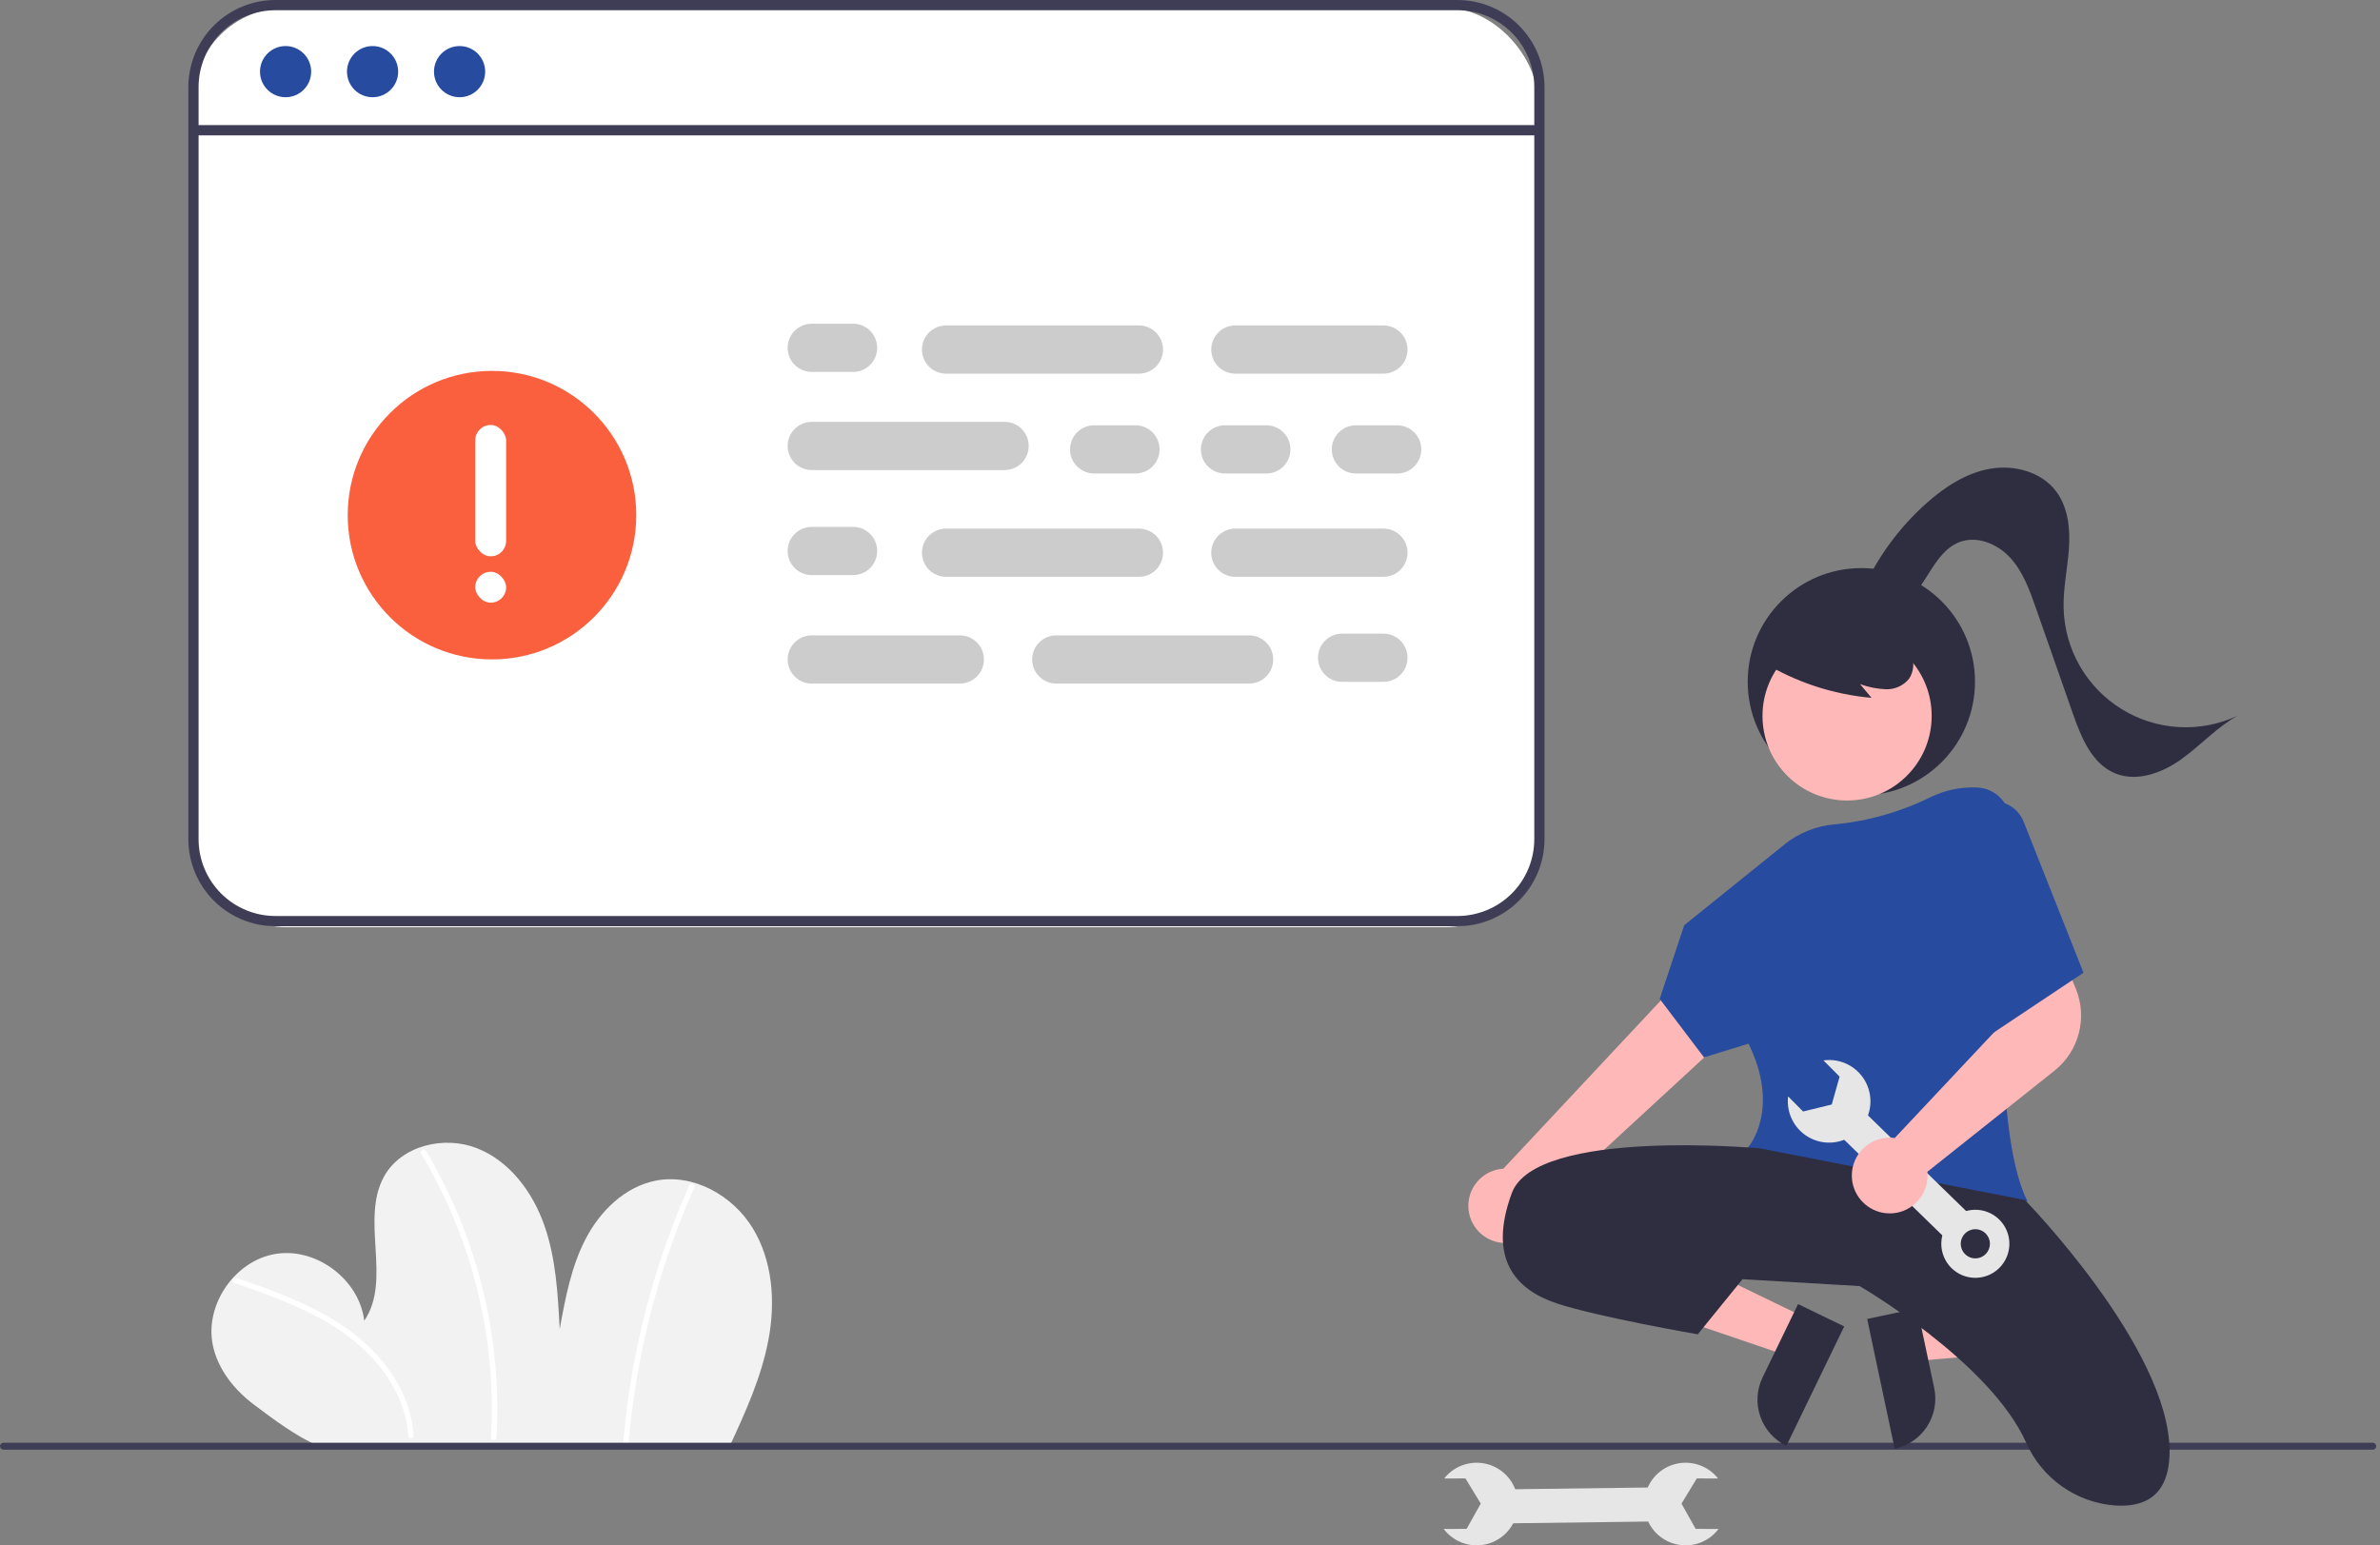 <svg width="308" height="200" viewBox="0 0 308 200" fill="none" xmlns="http://www.w3.org/2000/svg">
<rect x="0" y="0" width="308" height="200" fill="#808080" stroke="none"/>
<g clip-path="url(#clip0_348_134)">
<path d="M94.399 187.232C96.48 182.738 98.559 178.178 99.462 173.309C100.365 168.439 99.986 163.155 97.4 158.931C94.814 154.708 89.722 151.844 84.862 152.799C80.871 153.583 77.666 156.726 75.79 160.335C73.913 163.944 73.161 168.014 72.431 172.016C72.195 167.47 71.945 162.851 70.435 158.556C68.925 154.262 65.951 150.26 61.714 148.599C57.476 146.937 51.963 148.244 49.729 152.21C46.582 157.798 50.755 165.636 47.136 170.931C46.516 165.62 40.962 161.424 35.683 162.278C30.405 163.132 26.457 168.865 27.543 174.101C28.189 177.217 30.315 179.867 32.856 181.781C35.398 183.695 38.353 185.914 41.277 187.169L94.399 187.232Z" fill="#F2F2F2"/>
<path d="M30.315 166.03C34.508 167.496 38.739 168.978 42.567 171.269C45.998 173.323 49.053 176.088 50.983 179.629C52.04 181.528 52.667 183.637 52.821 185.805C52.849 186.259 53.559 186.262 53.531 185.805C53.283 181.767 51.315 178.072 48.59 175.149C45.602 171.945 41.73 169.756 37.732 168.058C35.362 167.051 32.933 166.196 30.503 165.346C30.071 165.195 29.886 165.88 30.315 166.03H30.315Z" fill="white"/>
<path d="M54.5 149.302C57.076 153.594 59.139 158.174 60.647 162.947C62.157 167.718 63.108 172.649 63.481 177.64C63.688 180.434 63.711 183.238 63.549 186.035C63.523 186.491 64.232 186.49 64.258 186.035C64.544 180.992 64.239 175.934 63.349 170.962C62.46 165.991 60.999 161.14 58.995 156.504C57.87 153.901 56.573 151.375 55.113 148.944C55.064 148.866 54.986 148.811 54.897 148.789C54.807 148.767 54.713 148.781 54.633 148.827C54.554 148.874 54.496 148.949 54.471 149.038C54.446 149.126 54.457 149.221 54.5 149.302V149.302Z" fill="white"/>
<path d="M89.218 153.377C85.575 161.564 83.01 170.19 81.59 179.039C81.191 181.524 80.883 184.021 80.664 186.531C80.624 186.986 81.334 186.983 81.373 186.531C82.146 177.703 84.054 169.011 87.05 160.671C87.892 158.326 88.819 156.014 89.831 153.735C90.015 153.322 89.403 152.961 89.218 153.377V153.377Z" fill="white"/>
<path d="M215.026 196.895L214.969 192.491L194.207 192.759L194.264 197.163L215.026 196.895Z" fill="#E6E6E6"/>
<path d="M222.403 197.877L219.438 197.868L217.605 194.598L219.586 191.339L222.341 191.347C221.651 190.47 220.704 189.83 219.632 189.518C218.56 189.206 217.418 189.237 216.364 189.607C215.311 189.977 214.4 190.667 213.759 191.581C213.118 192.495 212.779 193.587 212.789 194.703C212.8 195.819 213.16 196.904 213.818 197.806C214.476 198.707 215.4 199.38 216.46 199.73C217.52 200.08 218.663 200.09 219.729 199.757C220.795 199.425 221.73 198.767 222.403 197.877V197.877Z" fill="#E6E6E6"/>
<path d="M186.83 197.877L189.795 197.868L191.628 194.598L189.647 191.339L186.892 191.347C187.582 190.47 188.529 189.83 189.601 189.518C190.673 189.206 191.815 189.237 192.868 189.607C193.922 189.977 194.833 190.667 195.474 191.581C196.115 192.495 196.454 193.587 196.443 194.703C196.433 195.819 196.073 196.904 195.415 197.806C194.756 198.707 193.833 199.38 192.772 199.73C191.712 200.08 190.569 200.09 189.504 199.757C188.438 199.425 187.503 198.767 186.83 197.877V197.877Z" fill="#E6E6E6"/>
<path d="M307.069 187.615H0.446C0.327 187.615 0.214 187.568 0.131 187.484C0.047 187.4 0 187.287 0 187.169C0 187.051 0.047 186.937 0.131 186.854C0.214 186.77 0.327 186.723 0.446 186.723H307.069C307.187 186.723 307.3 186.77 307.384 186.854C307.468 186.937 307.515 187.051 307.515 187.169C307.515 187.287 307.468 187.4 307.384 187.484C307.3 187.568 307.187 187.615 307.069 187.615Z" fill="#3F3D56"/>
<path d="M240.88 102.937C249.003 102.937 255.588 96.352 255.588 88.23C255.588 80.107 249.003 73.522 240.88 73.522C232.758 73.522 226.173 80.107 226.173 88.23C226.173 96.352 232.758 102.937 240.88 102.937Z" fill="#2F2E41"/>
<path d="M246.84 170.794L247.973 176.139L269.129 174.314L267.457 166.425L246.84 170.794Z" fill="#FFB8B8"/>
<path d="M245.194 187.499L241.634 170.7L248.125 169.325L250.309 179.633C250.674 181.354 250.34 183.15 249.381 184.625C248.421 186.101 246.916 187.134 245.194 187.499L245.194 187.499Z" fill="#2F2E41"/>
<path d="M233.586 170.508L231.205 175.426L211.103 168.582L214.618 161.324L233.586 170.508Z" fill="#FFB8B8"/>
<path d="M228.099 178.258L232.691 168.774L238.663 171.666L231.18 187.121C230.395 186.742 229.694 186.211 229.114 185.56C228.535 184.909 228.09 184.151 227.804 183.328C227.518 182.505 227.397 181.634 227.447 180.764C227.498 179.894 227.72 179.043 228.099 178.258V178.258Z" fill="#2F2E41"/>
<path d="M193.983 160.796C194.672 160.924 195.379 160.9 196.057 160.725C196.735 160.55 197.366 160.228 197.906 159.783C198.446 159.338 198.882 158.779 199.183 158.147C199.483 157.515 199.642 156.825 199.647 156.125L232.794 125.565L224.562 119.189L194.552 151.253C193.375 151.322 192.265 151.82 191.432 152.653C190.598 153.486 190.099 154.596 190.029 155.772C189.959 156.948 190.323 158.109 191.051 159.035C191.78 159.961 192.824 160.588 193.983 160.796H193.983Z" fill="#FFB8B8"/>
<path d="M239.034 103.601C245.08 103.601 249.981 98.7 249.981 92.655C249.981 86.609 245.08 81.709 239.034 81.709C232.989 81.709 228.088 86.609 228.088 92.655C228.088 98.7 232.989 103.601 239.034 103.601Z" fill="#FFB8B8"/>
<path d="M248.858 156.999C241.18 156.999 231.932 155.382 226.227 148.764L226.099 148.615L226.231 148.469C226.274 148.421 230.471 143.625 226.28 135.071L220.519 136.844L214.783 129.273L217.96 119.74L230.964 109.265C232.827 107.772 235.096 106.874 237.475 106.685C241.782 106.269 245.978 105.074 249.858 103.158C251.634 102.296 253.589 101.868 255.563 101.911L255.819 101.918C256.419 101.935 257.009 102.074 257.554 102.326C258.099 102.578 258.587 102.938 258.989 103.384C259.391 103.83 259.698 104.353 259.891 104.922C260.085 105.49 260.161 106.092 260.115 106.69C259.233 118.113 257.676 145.706 262.251 155.207L262.369 155.452L262.105 155.519C257.757 156.498 253.314 156.994 248.858 156.999V156.999Z" fill="#274B9F"/>
<path d="M227.733 148.618C227.733 148.618 198.764 145.944 195.644 154.412C192.525 162.88 196.09 166.891 201.438 168.674C206.786 170.456 219.711 172.685 219.711 172.685L225.505 165.554L240.657 166.445C240.657 166.445 257.542 176.238 262.21 186.712C263.212 188.979 264.809 190.931 266.832 192.363C268.855 193.794 271.228 194.65 273.698 194.84C277.441 195.101 280.768 193.687 280.768 187.838C280.768 174.468 262.05 155.304 262.05 155.304L227.733 148.618Z" fill="#2F2E41"/>
<path d="M205.672 161.766C205.672 161.766 213.249 159.538 225.282 165.331Z" fill="#2F2E41"/>
<path d="M228.115 85.674C232.39 88.284 237.209 89.872 242.198 90.315L240.713 88.536C241.794 88.936 242.931 89.162 244.083 89.205C244.659 89.222 245.232 89.103 245.754 88.859C246.277 88.614 246.735 88.251 247.091 87.797C247.382 87.326 247.555 86.792 247.595 86.24C247.635 85.688 247.541 85.134 247.321 84.626C246.868 83.613 246.164 82.733 245.275 82.069C243.7 80.822 241.841 79.985 239.863 79.632C237.886 79.278 235.851 79.42 233.942 80.043C232.632 80.435 231.459 81.187 230.557 82.215C230.113 82.732 229.805 83.352 229.66 84.017C229.515 84.683 229.538 85.375 229.726 86.03" fill="#2F2E41"/>
<path d="M240.801 76.925C242.746 72.409 245.658 68.374 249.33 65.105C251.689 63.009 254.443 61.208 257.551 60.665C260.659 60.121 264.162 61.052 266.068 63.567C267.627 65.623 267.919 68.377 267.747 70.951C267.575 73.525 267 76.075 267.055 78.654C267.111 81.286 267.824 83.862 269.128 86.149C270.433 88.436 272.288 90.36 274.524 91.748C276.761 93.136 279.309 93.943 281.938 94.097C284.566 94.25 287.19 93.745 289.574 92.626C286.89 94.11 284.799 96.458 282.307 98.246C279.815 100.033 276.53 101.258 273.7 100.077C270.706 98.828 269.333 95.434 268.26 92.372L263.477 78.716C262.664 76.395 261.811 74.005 260.152 72.189C258.492 70.374 255.8 69.267 253.516 70.18C251.785 70.872 250.658 72.523 249.67 74.104C248.681 75.684 247.639 77.366 245.969 78.195C244.299 79.023 241.825 78.513 241.279 76.731" fill="#2F2E41"/>
<path d="M240.497 143.147L237.423 146.301L252.293 160.792L255.367 157.637L240.497 143.147Z" fill="#E6E6E6"/>
<path d="M252.478 157.897C251.87 158.521 251.461 159.311 251.302 160.167C251.143 161.024 251.242 161.908 251.586 162.709C251.93 163.509 252.503 164.19 253.233 164.664C253.964 165.139 254.819 165.386 255.69 165.375C256.561 165.363 257.409 165.094 258.127 164.601C258.845 164.108 259.4 163.412 259.723 162.603C260.046 161.794 260.122 160.908 259.941 160.056C259.76 159.204 259.33 158.424 258.707 157.816C257.87 157.001 256.744 156.552 255.576 156.567C254.408 156.582 253.294 157.06 252.478 157.897V157.897ZM256.985 162.288C256.724 162.555 256.39 162.74 256.025 162.817C255.66 162.895 255.28 162.862 254.933 162.724C254.586 162.585 254.288 162.347 254.077 162.04C253.866 161.732 253.75 161.368 253.745 160.995C253.741 160.622 253.846 160.255 254.05 159.942C254.253 159.629 254.545 159.384 254.888 159.236C255.231 159.089 255.61 159.047 255.977 159.115C256.344 159.183 256.683 159.358 256.95 159.619C257.309 159.968 257.514 160.446 257.52 160.946C257.527 161.447 257.334 161.929 256.985 162.288Z" fill="#E6E6E6"/>
<path d="M235.975 137.236L238.065 139.338L237.049 142.946L233.344 143.85L231.402 141.896C231.269 143.005 231.486 144.127 232.024 145.106C232.561 146.084 233.391 146.87 234.397 147.353C235.403 147.836 236.536 147.992 237.635 147.799C238.735 147.606 239.746 147.074 240.528 146.277C241.31 145.481 241.823 144.459 241.995 143.356C242.167 142.253 241.99 141.124 241.487 140.127C240.985 139.13 240.184 138.315 239.195 137.796C238.207 137.278 237.081 137.082 235.975 137.236V137.236Z" fill="#E6E6E6"/>
<path d="M244.557 157.037C244.368 157.037 244.179 157.026 243.992 157.006C242.892 156.878 241.867 156.382 241.084 155.599C240.301 154.816 239.805 153.791 239.678 152.691C239.599 152.005 239.667 151.309 239.876 150.651C240.085 149.993 240.431 149.386 240.891 148.87C241.351 148.355 241.915 147.942 242.545 147.66C243.175 147.378 243.858 147.232 244.549 147.231C244.768 147.233 244.986 147.249 245.203 147.28L260.168 131.35L258.606 126.142L266.452 122.625L268.651 128C269.387 129.821 269.517 131.83 269.021 133.731C268.526 135.631 267.43 137.321 265.898 138.55L249.425 151.653C249.442 151.813 249.451 151.973 249.452 152.134C249.451 152.823 249.306 153.505 249.024 154.134C248.743 154.764 248.332 155.327 247.819 155.787C246.925 156.595 245.762 157.04 244.557 157.037Z" fill="#FFB8B8"/>
<path d="M256.256 104.051C256.775 103.82 257.335 103.697 257.903 103.688C258.47 103.68 259.034 103.786 259.56 104.001C260.085 104.215 260.562 104.534 260.962 104.938C261.361 105.341 261.675 105.821 261.884 106.349L269.626 125.889L257.593 133.911L256.256 104.051Z" fill="#274B9F"/>
<rect x="25" y="1" width="174" height="119" rx="12" fill="white"/>
<path d="M199.878 108.614V11.259C199.874 8.274 198.687 5.413 196.576 3.302C194.466 1.192 191.604 0.004 188.62 0H35.633C32.649 0.004 29.787 1.192 27.677 3.302C25.566 5.413 24.379 8.274 24.375 11.259V108.614C24.379 111.598 25.566 114.46 27.677 116.57C29.787 118.681 32.649 119.868 35.633 119.872H188.62C191.604 119.868 194.466 118.681 196.576 116.57C198.687 114.46 199.874 111.598 199.878 108.614ZM35.633 118.548C33 118.545 30.475 117.497 28.612 115.635C26.75 113.772 25.702 111.247 25.699 108.614V11.259C25.702 8.625 26.75 6.1 28.612 4.238C30.475 2.375 33 1.328 35.633 1.325H188.62C191.253 1.328 193.778 2.375 195.641 4.238C197.503 6.1 198.551 8.625 198.554 11.259V108.614C198.551 111.247 197.503 113.772 195.641 115.635C193.778 117.497 191.253 118.545 188.62 118.548H35.633Z" fill="#3F3D56"/>
<path d="M198.554 17.516H25.699C25.523 17.516 25.355 17.447 25.231 17.323C25.107 17.198 25.037 17.03 25.037 16.854C25.037 16.678 25.107 16.51 25.231 16.386C25.355 16.262 25.523 16.192 25.699 16.192H198.554C198.729 16.192 198.898 16.262 199.022 16.386C199.146 16.51 199.216 16.678 199.216 16.854C199.216 17.03 199.146 17.198 199.022 17.323C198.898 17.447 198.729 17.516 198.554 17.516Z" fill="#3F3D56"/>
<path d="M36.958 12.583C38.787 12.583 40.269 11.101 40.269 9.272C40.269 7.443 38.787 5.96 36.958 5.96C35.129 5.96 33.647 7.443 33.647 9.272C33.647 11.101 35.129 12.583 36.958 12.583Z" fill="#274B9F"/>
<path d="M48.217 12.583C50.045 12.583 51.528 11.101 51.528 9.272C51.528 7.443 50.045 5.96 48.217 5.96C46.388 5.96 44.905 7.443 44.905 9.272C44.905 11.101 46.388 12.583 48.217 12.583Z" fill="#274B9F"/>
<path d="M59.475 12.583C61.304 12.583 62.787 11.101 62.787 9.272C62.787 7.443 61.304 5.96 59.475 5.96C57.647 5.96 56.164 7.443 56.164 9.272C56.164 11.101 57.647 12.583 59.475 12.583Z" fill="#274B9F"/>
<path d="M110.398 48.134H105.05C104.222 48.134 103.429 47.805 102.844 47.22C102.259 46.635 101.93 45.842 101.93 45.014C101.93 44.187 102.259 43.393 102.844 42.808C103.429 42.223 104.222 41.895 105.05 41.895H110.398C111.225 41.895 112.019 42.223 112.604 42.808C113.189 43.393 113.518 44.187 113.518 45.014C113.518 45.842 113.189 46.635 112.604 47.22C112.019 47.805 111.225 48.134 110.398 48.134V48.134Z" fill="#CCCCCC"/>
<path d="M146.943 61.281H141.595C140.768 61.281 139.974 60.953 139.389 60.368C138.804 59.783 138.475 58.989 138.475 58.162C138.475 57.334 138.804 56.541 139.389 55.956C139.974 55.371 140.768 55.042 141.595 55.042H146.943C147.771 55.042 148.564 55.371 149.149 55.956C149.734 56.541 150.063 57.334 150.063 58.162C150.063 58.989 149.734 59.783 149.149 60.368C148.564 60.953 147.771 61.281 146.943 61.281V61.281Z" fill="#CCCCCC"/>
<path d="M163.879 61.281H158.531C157.703 61.281 156.91 60.953 156.325 60.368C155.74 59.783 155.411 58.989 155.411 58.162C155.411 57.334 155.74 56.541 156.325 55.956C156.91 55.371 157.703 55.042 158.531 55.042H163.879C164.706 55.042 165.5 55.371 166.085 55.956C166.67 56.541 166.998 57.334 166.998 58.162C166.998 58.989 166.67 59.783 166.085 60.368C165.5 60.953 164.706 61.281 163.879 61.281V61.281Z" fill="#CCCCCC"/>
<path d="M180.814 61.281H175.466C174.639 61.281 173.845 60.953 173.26 60.368C172.675 59.783 172.347 58.989 172.347 58.162C172.347 57.334 172.675 56.541 173.26 55.956C173.845 55.371 174.639 55.042 175.466 55.042H180.814C181.642 55.042 182.435 55.371 183.02 55.956C183.605 56.541 183.934 57.334 183.934 58.162C183.934 58.989 183.605 59.783 183.02 60.368C182.435 60.953 181.642 61.281 180.814 61.281V61.281Z" fill="#CCCCCC"/>
<path d="M147.389 48.357H122.431C121.604 48.357 120.81 48.028 120.225 47.443C119.64 46.858 119.311 46.065 119.311 45.237C119.311 44.41 119.64 43.617 120.225 43.031C120.81 42.446 121.604 42.118 122.431 42.118H147.389C148.216 42.118 149.01 42.446 149.595 43.031C150.18 43.617 150.509 44.41 150.509 45.237C150.509 46.065 150.18 46.858 149.595 47.443C149.01 48.028 148.216 48.357 147.389 48.357Z" fill="#CCCCCC"/>
<path d="M130.008 60.836H105.05C104.222 60.836 103.429 60.507 102.844 59.922C102.259 59.337 101.93 58.543 101.93 57.716C101.93 56.889 102.259 56.095 102.844 55.51C103.429 54.925 104.222 54.596 105.05 54.596H130.008C130.835 54.596 131.628 54.925 132.214 55.51C132.799 56.095 133.127 56.889 133.127 57.716C133.127 58.543 132.799 59.337 132.214 59.922C131.628 60.507 130.835 60.836 130.008 60.836Z" fill="#CCCCCC"/>
<path d="M179.032 48.357H159.868C159.04 48.357 158.247 48.028 157.662 47.443C157.077 46.858 156.748 46.065 156.748 45.237C156.748 44.41 157.077 43.617 157.662 43.031C158.247 42.446 159.04 42.118 159.868 42.118H179.032C179.859 42.118 180.653 42.446 181.238 43.031C181.823 43.617 182.151 44.41 182.151 45.237C182.151 46.065 181.823 46.858 181.238 47.443C180.653 48.028 179.859 48.357 179.032 48.357Z" fill="#CCCCCC"/>
<path d="M110.398 74.429H105.05C104.222 74.429 103.429 74.1 102.844 73.515C102.259 72.93 101.93 72.137 101.93 71.309C101.93 70.482 102.259 69.688 102.844 69.103C103.429 68.518 104.222 68.189 105.05 68.189H110.398C111.225 68.189 112.019 68.518 112.604 69.103C113.189 69.688 113.518 70.482 113.518 71.309C113.518 72.137 113.189 72.93 112.604 73.515C112.019 74.1 111.225 74.429 110.398 74.429V74.429Z" fill="#CCCCCC"/>
<path d="M147.389 74.651H122.431C121.604 74.651 120.81 74.323 120.225 73.738C119.64 73.153 119.311 72.359 119.311 71.532C119.311 70.704 119.64 69.911 120.225 69.326C120.81 68.741 121.604 68.412 122.431 68.412H147.389C148.216 68.412 149.01 68.741 149.595 69.326C150.18 69.911 150.509 70.704 150.509 71.532C150.509 72.359 150.18 73.153 149.595 73.738C149.01 74.323 148.216 74.651 147.389 74.651V74.651Z" fill="#CCCCCC"/>
<path d="M179.032 74.651H159.868C159.04 74.651 158.247 74.323 157.662 73.738C157.077 73.153 156.748 72.359 156.748 71.532C156.748 70.704 157.077 69.911 157.662 69.326C158.247 68.741 159.04 68.412 159.868 68.412H179.032C179.859 68.412 180.653 68.741 181.238 69.326C181.823 69.911 182.151 70.704 182.151 71.532C182.151 72.359 181.823 73.153 181.238 73.738C180.653 74.323 179.859 74.651 179.032 74.651V74.651Z" fill="#CCCCCC"/>
<path d="M170.564 85.125C170.565 84.298 170.894 83.505 171.479 82.92C172.063 82.335 172.856 82.006 173.684 82.005H179.032C179.859 82.005 180.653 82.334 181.238 82.919C181.823 83.504 182.151 84.298 182.151 85.125C182.151 85.953 181.823 86.746 181.238 87.331C180.653 87.916 179.859 88.245 179.032 88.245H173.684C172.856 88.244 172.063 87.915 171.479 87.33C170.894 86.745 170.565 85.952 170.564 85.125V85.125Z" fill="#CCCCCC"/>
<path d="M133.573 85.348C133.574 84.521 133.903 83.728 134.488 83.143C135.073 82.558 135.866 82.229 136.693 82.228H161.65C162.478 82.228 163.271 82.557 163.856 83.142C164.441 83.727 164.77 84.52 164.77 85.348C164.77 86.175 164.441 86.969 163.856 87.554C163.271 88.139 162.478 88.468 161.65 88.468H136.693C135.866 88.466 135.073 88.138 134.488 87.553C133.903 86.968 133.574 86.175 133.573 85.348Z" fill="#CCCCCC"/>
<path d="M101.93 85.348C101.931 84.521 102.26 83.728 102.845 83.143C103.43 82.558 104.223 82.229 105.05 82.228H124.214C125.041 82.228 125.835 82.557 126.42 83.142C127.005 83.727 127.334 84.52 127.334 85.348C127.334 86.175 127.005 86.969 126.42 87.554C125.835 88.139 125.041 88.468 124.214 88.468H105.05C104.223 88.466 103.43 88.138 102.845 87.553C102.26 86.968 101.931 86.175 101.93 85.348Z" fill="#CCCCCC"/>
<path d="M63.67 85.34C73.981 85.34 82.34 76.981 82.34 66.67C82.34 56.359 73.981 48 63.67 48C53.359 48 45 56.359 45 66.67C45 76.981 53.359 85.34 63.67 85.34Z" fill="#FA603D"/>
<rect x="61.5" y="55" width="4" height="17" rx="2" fill="white"/>
<rect x="61.5" y="74" width="4" height="4" rx="2" fill="white"/>
</g>
<defs>
<clipPath id="clip0_348_134">
<rect width="307.515" height="200" fill="white"/>
</clipPath>
</defs>
</svg>
